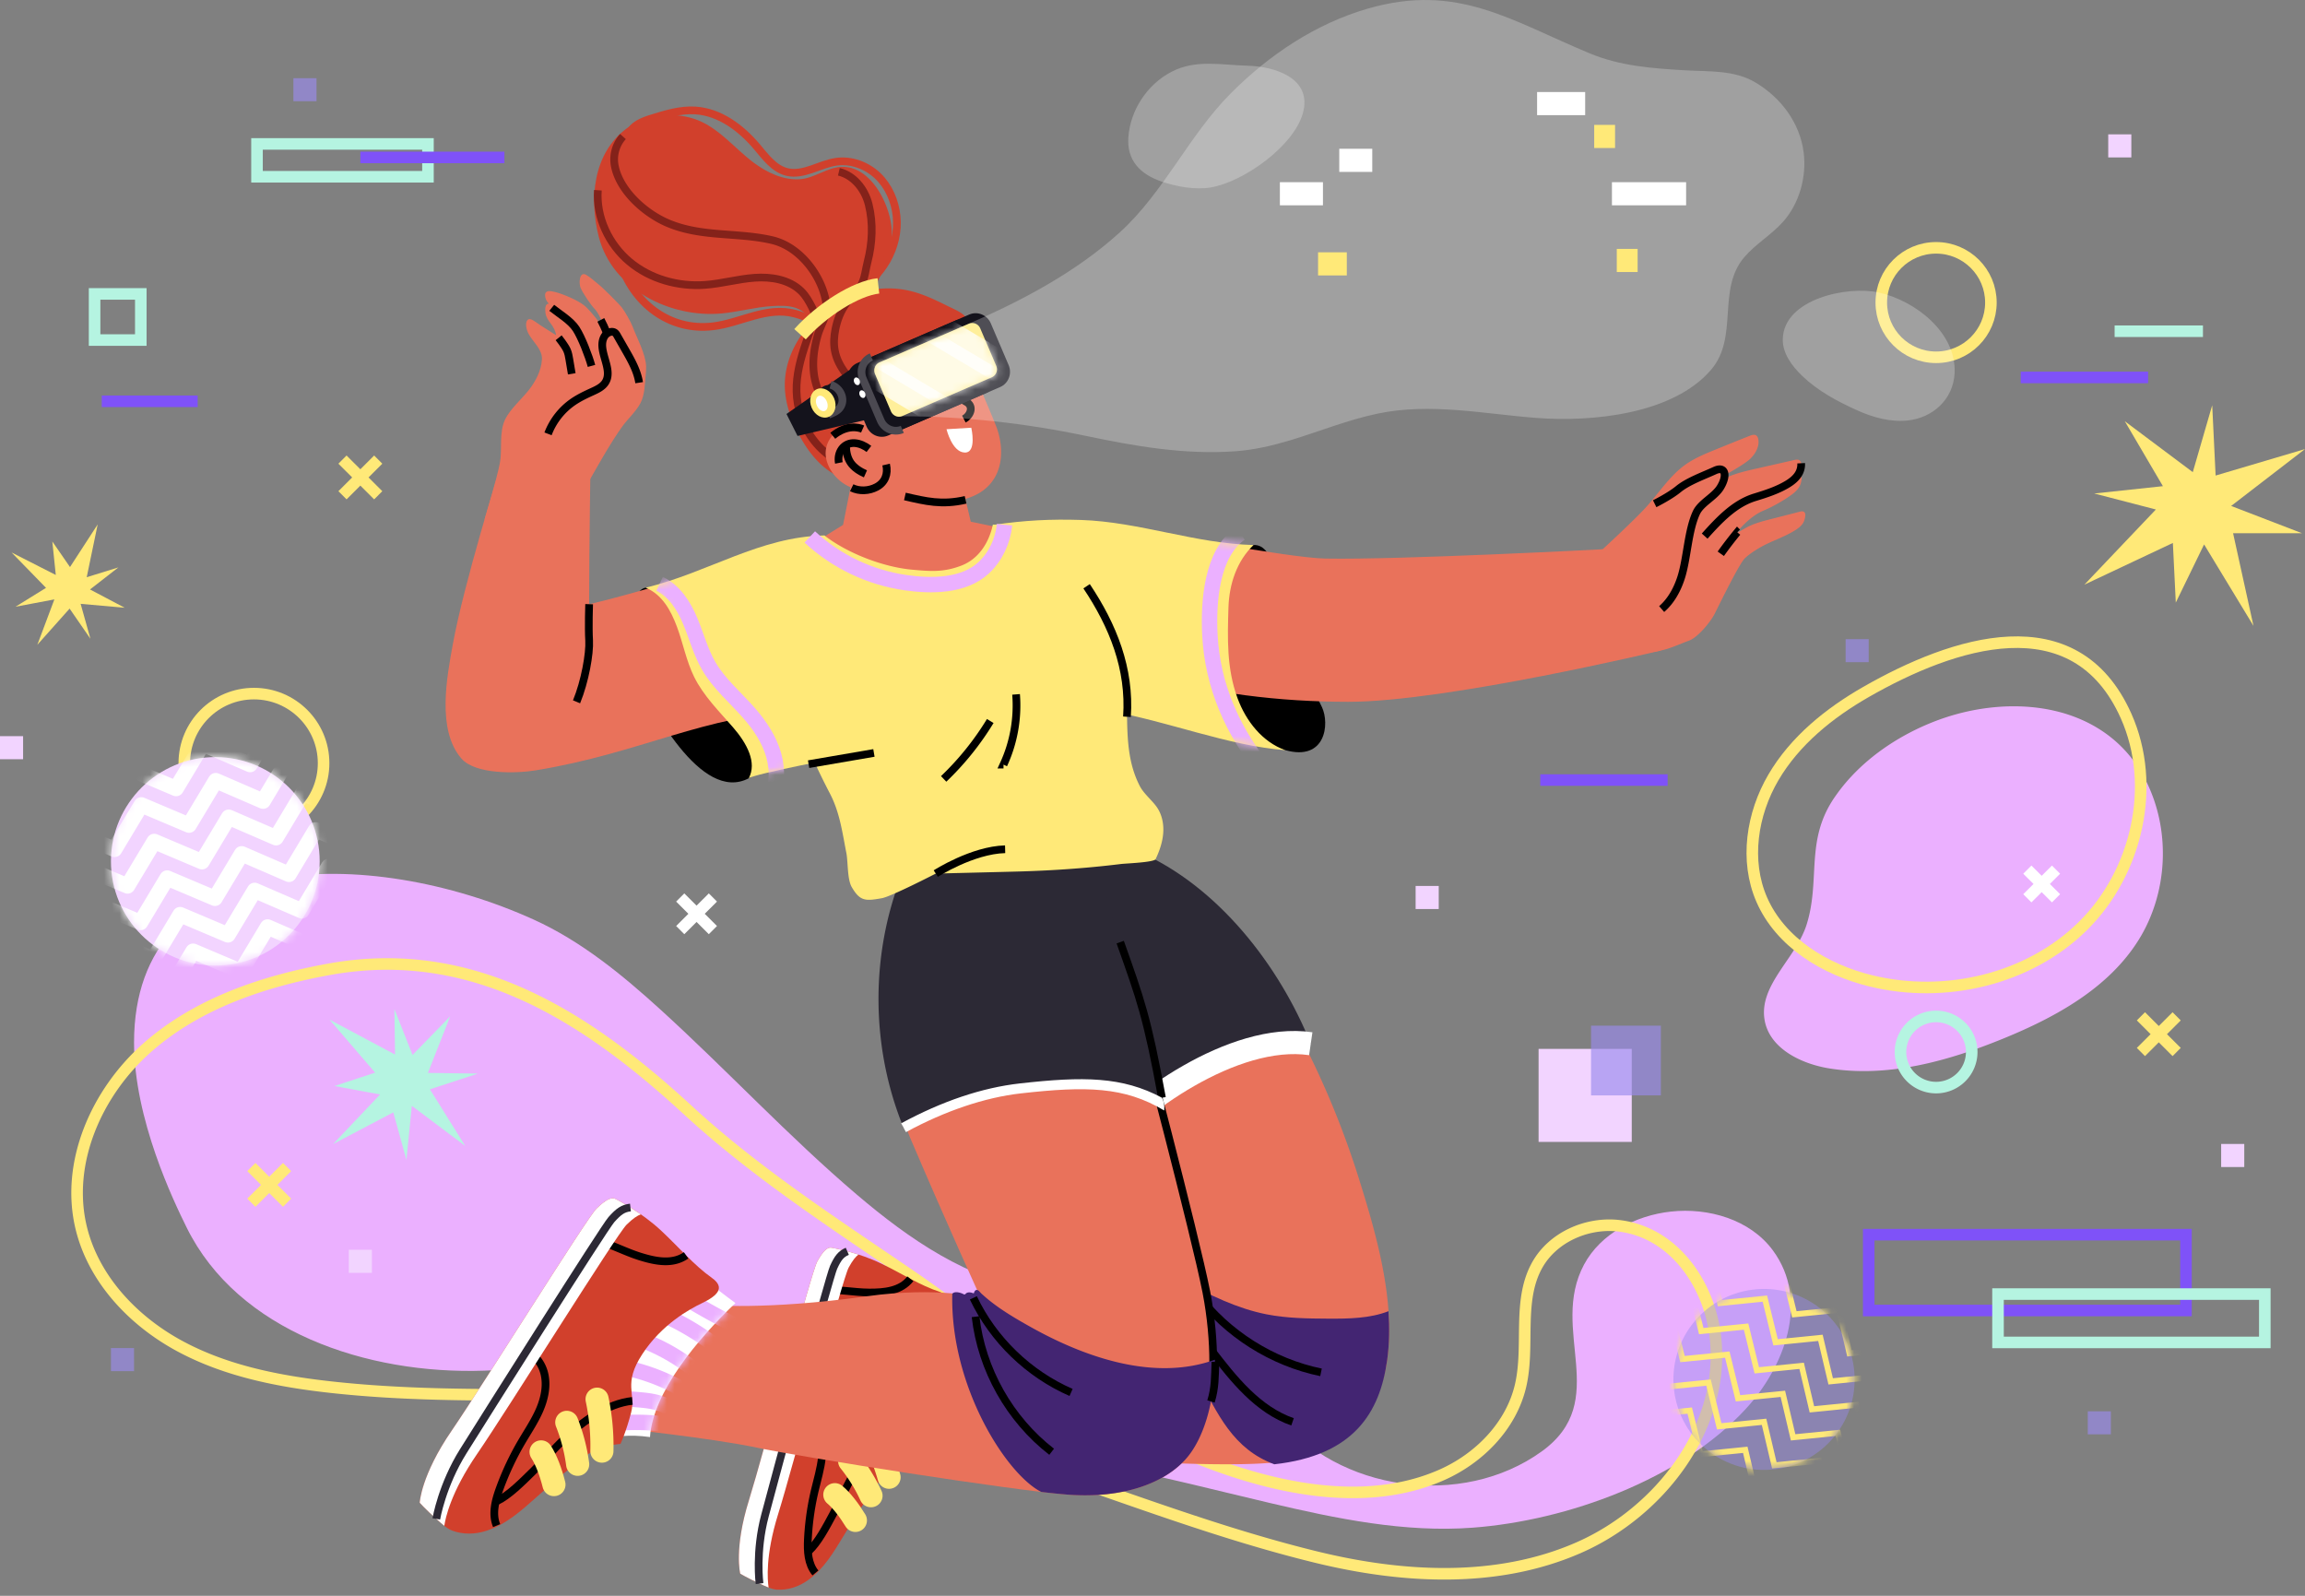<svg width="299" height="207" viewBox="0 0 299 207" fill="none" xmlns="http://www.w3.org/2000/svg"><rect x="0" y="0" width="299" height="207" fill="#808080" stroke="none"/><path d="M32.94 108.018c4.99 0 9.036-4.04 9.036-9.023s-4.045-9.023-9.035-9.023-9.035 4.04-9.035 9.023 4.045 9.023 9.035 9.023Z" stroke="#FFE978" stroke-width="1.5" stroke-miterlimit="10" stroke-linejoin="round"/><path d="M240.184 100.683a23 23 0 0 0-2.279 2.851c-3.762 5.576-1.726 10.603-3.558 16.41-1.381 4.374-6.191 7.801-5.453 12.328.61 3.741 4.78 5.761 8.531 6.34 7.603 1.176 15.335-.989 22.455-3.899 6.814-2.785 13.649-6.551 17.541-12.793 3.754-6.019 4.179-13.971 1.087-20.356-5.129-10.588-17.954-11.845-27.888-7.856-3.875 1.556-7.561 3.902-10.436 6.975" fill="#EBB0FF"/><path d="M242.066 89.753c-4.786 2.74-9.232 6.33-12.02 11.082s-3.719 10.796-1.522 15.848c2.434 5.597 8.239 9.109 14.175 10.556 9.6 2.34 20.441-.172 27.475-7.103 7.034-6.932 9.638-18.243 5.618-27.258-6.639-14.889-22.487-9.557-33.726-3.125Z" stroke="#FFE978" stroke-width="1.5" stroke-miterlimit="10" stroke-linejoin="round"/><path d="M24.213 159.231c-1.697-3.435-6.825-14.043-6.825-23.996 0-25.539 30.574-25.606 51.856-15.943 6.154 2.795 11.46 7.145 16.457 11.692 8.626 7.848 16.575 16.431 25.458 23.989 6.778 5.766 14.452 11.071 23.258 12.38 7.35 1.093 15.599-.506 21.669 3.774 4.277 3.014 6.314 8.225 9.548 12.335 7.897 10.033 24.013 12.286 34.365 4.804 9.1-6.576.914-15.718 5.484-24.237 2.16-4.026 6.708-6.366 11.254-6.867 4.899-.54 10.272 1.041 13.209 4.994 4.901 6.598 1.453 15.261-3.525 20.645-8.441 9.13-23.105 14.432-35.329 15.36-8.864.674-17.712-1.163-26.364-3.199-6.869-1.617-13.709-3.369-20.625-4.78-5.835-1.191-9.582-1.333-14.831-4.273-11.507-6.448-24.658-9.969-37.856-10.057-9.55-.065-19.028 1.615-28.571 1.945-15.274.53-31.983-5.105-38.632-18.566" fill="#EBB0FF"/><path d="M209.683 158.971c-4.031-.343-8.285 1.59-10.267 5.109-2.61 4.635-.964 10.484-2.17 15.664-1.212 5.209-5.364 9.433-10.264 11.592-12.991 5.724-29.977-.516-41.543-6.944-9.808-5.452-18.246-12.716-27.472-19.021C108.11 158.637 98.03 152.11 89.223 144c-13.119-12.08-27.877-21.639-46.505-18.27-8.572 1.551-17.175 4.446-23.686 10.225-6.512 5.78-10.549 14.892-8.491 23.346 1.616 6.64 6.738 12.043 12.755 15.297s12.882 4.597 19.683 5.345c18.182 2.001 36.603.059 54.825 1.658 25.551 2.243 48.351 14.371 72.937 20.383 11.225 2.744 23.441 3.416 34.024-1.218s18.935-15.589 17.782-27.071c-.677-6.747-5.127-13.659-12.297-14.66a12 12 0 0 0-.567-.064Z" stroke="#FFE978" stroke-width="1.5" stroke-miterlimit="10" stroke-linejoin="round"/><path d="M2.997 95.492H0v2.993h2.997z" fill="#F2D4FF"/><path d="M55.515 18.668H33.338v4.26h22.177z" stroke="#B5F4E1" stroke-width="1.5" stroke-miterlimit="10"/><path d="M216.323 101.186h-16.521m78.846-52.227h-16.522" stroke="#7F52F8" stroke-width="1.5" stroke-miterlimit="10"/><path d="M285.763 42.966h-11.459" stroke="#B5F4E1" stroke-width="1.5" stroke-miterlimit="10"/><path d="M46.745 20.421h18.688m-39.79 31.633H13.199" stroke="#7F52F8" stroke-width="1.5" stroke-miterlimit="10"/><path d="M18.264 38.124h-5.995v5.986h5.995z" stroke="#B5F4E1" stroke-width="1.5" stroke-miterlimit="10"/><path opacity=".65" d="M41.057 10.143H38.06v2.993h2.997zm201.35 72.763h-2.997V85.9h2.997zM17.388 174.867H14.39v2.993h2.997zm256.43 8.199h-2.998v2.994h2.998z" fill="#9A8AED"/><path d="M276.472 17.428h-2.997v2.993h2.997zm-89.843 97.494h-2.998v2.994h2.998zm104.492 33.468h-2.997v2.993h2.997zM48.243 162.119h-2.997v2.993h2.997zm163.424-26.062h-12.085v12.068h12.085z" fill="#F2D4FF"/><path opacity=".65" d="M215.445 133.045h-9.057v9.045h9.057z" fill="#9A8AED"/><path d="m277.715 131.834 4.637 4.63m0-4.63-4.637 4.63M44.426 59.617l4.637 4.63m0-4.63-4.637 4.63m-11.822 87.136 4.636 4.63m0-4.63-4.636 4.63" stroke="#FFE978" stroke-width="1.5" stroke-miterlimit="10" stroke-linejoin="round"/><path d="m88.238 116.419 4.238 4.231m0-4.231-4.238 4.231m174.745-7.843 3.722 3.716m0-3.716-3.722 3.716" stroke="#fff" stroke-width="1.5" stroke-miterlimit="10" stroke-linejoin="round"/><path d="M41.468 111.759c.018-7.466-6.028-13.533-13.504-13.551-7.477-.018-13.552 6.02-13.57 13.486s6.028 13.532 13.505 13.55c7.476.018 13.55-6.02 13.569-13.485" fill="#F2D4FF"/><mask id="a" style="mask-type:luminance" maskUnits="userSpaceOnUse" x="14" y="98" width="28" height="28"><path d="M41.468 111.759c.018-7.466-6.028-13.533-13.505-13.551-7.476-.018-13.55 6.02-13.569 13.486-.018 7.466 6.028 13.532 13.505 13.55 7.476.018 13.55-6.02 13.569-13.485" fill="#fff"/></mask><g mask="url(#a)" stroke="#fff" stroke-width="2" stroke-miterlimit="10" stroke-linejoin="round"><path d="m1.832 103.826 3.464-5.767 6.2 2.622 3.464-5.766 6.2 2.622 3.465-5.766 6.138 2.656 3.464-5.766 6.2 2.622 3.464-5.766M3.513 108.572l3.464-5.767 6.2 2.623 3.464-5.767 6.2 2.622 3.464-5.766 6.139 2.657 3.464-5.767 6.2 2.622 3.464-5.766M5.194 113.318l3.464-5.767 6.2 2.623 3.465-5.767 6.2 2.622 3.464-5.766 6.138 2.657 3.464-5.767 6.2 2.623 3.465-5.767M6.875 118.064l3.464-5.766 6.2 2.622 3.465-5.766 6.2 2.622 3.464-5.767 6.138 2.657 3.464-5.767 6.2 2.623 3.465-5.767M8.557 122.81l3.464-5.766 6.2 2.622 3.464-5.767 6.2 2.623 3.465-5.767 6.138 2.657 3.464-5.766 6.2 2.622 3.464-5.767m-40.378 23.056 3.464-5.767 6.2 2.622 3.464-5.766 6.201 2.622 3.464-5.766 6.138 2.656 3.464-5.766 6.2 2.622 3.464-5.766M11.92 132.303l3.464-5.767 6.2 2.622 3.464-5.766 6.2 2.622 3.464-5.767 6.139 2.657 3.463-5.766 6.201 2.622 3.464-5.766M13.6 137.049l3.465-5.767 6.2 2.623 3.464-5.767 6.2 2.623 3.464-5.767 6.139 2.657 3.464-5.767 6.2 2.623 3.464-5.767"/></g><path opacity=".45" d="M229.697 190.641c6.474-.48 11.332-6.109 10.852-12.574s-6.118-11.317-12.591-10.837c-6.474.48-11.332 6.109-10.852 12.574s6.118 11.317 12.591 10.837" fill="#9A8AED"/><mask id="b" style="mask-type:luminance" maskUnits="userSpaceOnUse" x="217" y="167" width="24" height="24"><path d="M229.697 190.641c6.474-.48 11.332-6.109 10.852-12.574s-6.118-11.317-12.591-10.837c-6.474.48-11.332 6.109-10.852 12.574s6.118 11.317 12.591 10.837" fill="#fff"/></mask><g mask="url(#b)" stroke="#FFE978" stroke-width=".75" stroke-miterlimit="10"><path d="m220.788 156.683 5.817-.583 1.388 5.671 5.818-.583 1.388 5.671 5.817-.583 1.332 5.646 5.817-.583 1.389 5.671 5.816-.583m-37.019-16.113 5.817-.584 1.388 5.672 5.818-.583 1.388 5.671 5.817-.583 1.332 5.646 5.817-.583 1.389 5.671 5.817-.583m-37.02-16.113 5.817-.583 1.388 5.671 5.818-.583 1.388 5.671 5.817-.583 1.332 5.646 5.817-.583 1.389 5.672 5.817-.584m-37.02-16.114 5.817-.583 1.389 5.671 5.817-.583 1.388 5.672 5.817-.583 1.332 5.646 5.817-.583 1.389 5.671 5.817-.583m-37.019-16.113 5.817-.583 1.388 5.671 5.817-.583 1.389 5.671 5.817-.583 1.332 5.646 5.817-.583 1.388 5.671 5.817-.583m-37.019-16.113 5.817-.584 1.389 5.672 5.817-.584 1.388 5.672 5.817-.583 1.332 5.646 5.818-.583 1.388 5.671 5.817-.583m-37.02-16.113 5.817-.583 1.389 5.671 5.817-.583 1.388 5.672 5.817-.584 1.332 5.646 5.818-.583 1.388 5.671 5.817-.583m-37.02-16.114 5.818-.583 1.388 5.671 5.817-.583 1.388 5.672 5.818-.583 1.331 5.646 5.818-.583 1.388 5.671 5.817-.583"/></g><path d="M251.146 46.347c3.927 0 7.11-3.178 7.11-7.1 0-3.92-3.183-7.1-7.11-7.1-3.926 0-7.109 3.18-7.109 7.1 0 3.922 3.183 7.1 7.109 7.1Z" stroke="#FFE978" stroke-width="1.5" stroke-miterlimit="10" stroke-linejoin="round"/><path d="M251.147 141.079a4.62 4.62 0 0 0 4.621-4.615 4.62 4.62 0 0 0-4.621-4.614 4.62 4.62 0 0 0-4.621 4.614 4.62 4.62 0 0 0 4.621 4.615Z" stroke="#B5F4E1" stroke-width="1.5" stroke-miterlimit="10"/><path d="m284.444 61.246-8.819-6.605 4.943 8.423-8.911.95 7.999 2.076-9.269 9.747 11.474-5.407.378 7.738 3.671-7.547 6.408 10.567-2.646-12.016h8.946l-9.198-3.541 9.58-7.379-11.595 3.435-.441-9.122z" fill="#FFE978"/><path d="m55.508 139.174 2.892-7.343-4.887 5.015-2.355-5.969.087 5.916-8.51-4.542 5.926 6.889-5.282 1.734 5.922 1.097-6.093 6.433 7.81-4.113 1.703 6.173.7-7.021 6.93 5.206-4.584-7.348 6.228-2.041z" fill="#B5F4E1"/><path d="m10.46 78.329 5.717.506-4.5-2.372 3.681-2.862-4.11 1.273 1.424-6.852-3.592 5.535-2.293-3.32.45 4.346-5.738-2.92 4.471 4.591-3.958 2.45 5.042-.952-2.211 5.89 4.187-4.697 2.7 3.915z" fill="#FFE978"/><path d="M283.56 160.157h-41.153v9.836h41.153z" stroke="#7F52F8" stroke-width="1.5" stroke-miterlimit="10"/><path d="M293.786 167.863h-34.607v6.272h34.607z" stroke="#B5F4E1" stroke-width="1.5" stroke-miterlimit="10"/><path d="M120.41 188.27c-1.269-5.274 2.017-13.098 5.118-18.616-3.407-1.18-5.58-2.158-5.58-2.158-1.648 4.202-3.316 2.779-5.763 7.64-2.857 5.674-.643 16.552-.643 16.552s1.655-2.585 6.868-3.418" fill="#fff"/><mask id="c" style="mask-type:luminance" maskUnits="userSpaceOnUse" x="112" y="167" width="14" height="25"><path d="M120.41 188.27c-1.269-5.274 2.017-13.098 5.118-18.616-3.407-1.18-5.58-2.158-5.58-2.158-1.648 4.202-3.316 2.779-5.763 7.64-2.857 5.674-.643 16.552-.643 16.552s1.655-2.585 6.868-3.418" fill="#fff"/></mask><g mask="url(#c)"><path d="M111.347 190.208a29.5 29.5 0 0 1 9.637-3.841" stroke="#EBB0FF" stroke-width="2" stroke-miterlimit="10"/></g><mask id="d" style="mask-type:luminance" maskUnits="userSpaceOnUse" x="112" y="167" width="14" height="25"><path d="M120.41 188.27c-1.269-5.274 2.017-13.098 5.118-18.616-3.407-1.18-5.58-2.158-5.58-2.158-1.648 4.202-3.316 2.779-5.763 7.64-2.857 5.674-.643 16.552-.643 16.552s1.655-2.585 6.868-3.418" fill="#fff"/></mask><g mask="url(#d)"><path d="M110.858 186.47a41.7 41.7 0 0 1 7.131-2.178c1.208-.254 2.482-.45 3.66-.08" stroke="#EBB0FF" stroke-width="2" stroke-miterlimit="10"/></g><mask id="e" style="mask-type:luminance" maskUnits="userSpaceOnUse" x="112" y="167" width="14" height="25"><path d="M120.41 188.27c-1.269-5.274 2.017-13.098 5.118-18.616-3.407-1.18-5.58-2.158-5.58-2.158-1.648 4.202-3.316 2.779-5.763 7.64-2.857 5.674-.643 16.552-.643 16.552s1.655-2.585 6.868-3.418" fill="#fff"/></mask><g mask="url(#e)"><path d="M110.222 182.048a24.2 24.2 0 0 1 12.237-.47" stroke="#EBB0FF" stroke-width="2" stroke-miterlimit="10"/></g><mask id="f" style="mask-type:luminance" maskUnits="userSpaceOnUse" x="112" y="167" width="14" height="25"><path d="M120.41 188.27c-1.269-5.274 2.017-13.098 5.118-18.616-3.407-1.18-5.58-2.158-5.58-2.158-1.648 4.202-3.316 2.779-5.763 7.64-2.857 5.674-.643 16.552-.643 16.552s1.655-2.585 6.868-3.418" fill="#fff"/></mask><g mask="url(#f)"><path d="M110.975 177.497a23.9 23.9 0 0 1 13.016 1.726" stroke="#EBB0FF" stroke-width="2" stroke-miterlimit="10"/></g><mask id="g" style="mask-type:luminance" maskUnits="userSpaceOnUse" x="112" y="167" width="14" height="25"><path d="M120.41 188.27c-1.269-5.274 2.017-13.098 5.118-18.616-3.407-1.18-5.58-2.158-5.58-2.158-1.648 4.202-3.316 2.779-5.763 7.64-2.857 5.674-.643 16.552-.643 16.552s1.655-2.585 6.868-3.418" fill="#fff"/></mask><g mask="url(#g)"><path d="M112.574 173.382a31.7 31.7 0 0 1 12.662 2.142" stroke="#EBB0FF" stroke-width="2" stroke-miterlimit="10"/></g><mask id="h" style="mask-type:luminance" maskUnits="userSpaceOnUse" x="112" y="167" width="14" height="25"><path d="M120.41 188.27c-1.269-5.274 2.017-13.098 5.118-18.616-3.407-1.18-5.58-2.158-5.58-2.158-1.648 4.202-3.316 2.779-5.763 7.64-2.857 5.674-.643 16.552-.643 16.552s1.655-2.585 6.868-3.418" fill="#fff"/></mask><g mask="url(#h)"><path d="M114.775 169.462a81 81 0 0 0 11.932 2.876" stroke="#EBB0FF" stroke-width="2" stroke-miterlimit="10"/></g><path d="M117.231 190.115c-1.379.599-2.572 1.241-3.482 2.467-1.568 2.115-2.935 4.369-4.303 6.615-1.313 2.156-2.562 4.315-4.672 5.802-1.157.816-2.535 1.281-3.957 1.208-.744-.038-1.614-.486-2.29-.794-1.548-.704-2.666-1.368-2.508-1.298 0 0-.825-3.226 1.13-9.499s8.057-29.491 8.859-30.969 1.379-1.862 1.796-1.805c.419.056 3.652.672 6.486 2.051 2.835 1.379 4.986 2.81 7.613 3.685 1.935.646 1.272 1.873-.263 3.289-1.234 1.139-3.917 3.905-5.103 8.068-1.187 4.163.689 4.727.802 7.152.113 2.426-.108 4.028-.108 4.028" fill="#D1402C"/><path d="M118.086 165.879c-1.23 1.578-3.328 1.792-5.33 1.781s-3.996-.442-5.993-.308m-.989 36.684c-.975-1.171-1.05-2.832-.977-4.353.101-2.115.397-4.222.884-6.283.344-1.456.783-2.896.94-4.384s.006-3.059-.759-4.345-2.238-2.216-3.725-2.037" stroke="#000" stroke-miterlimit="10" stroke-linejoin="round"/><path d="M117.059 184.704c-2.814 1.195-5.067 4.186-6.495 6.76-.877 1.582-1.617 3.316-2.492 4.932-.911 1.682-1.935 3.666-3.156 4.803" stroke="#000" stroke-miterlimit="10" stroke-linejoin="round"/><path d="M112.906 185.762a27.3 27.3 0 0 1 2.42 5.86m-5.108-2.085a21.8 21.8 0 0 1 2.766 4.481" stroke="#FFE978" stroke-width="3" stroke-miterlimit="10" stroke-linecap="round" stroke-linejoin="round"/><path d="M100.931 196.426c2.02-6.481 8.325-30.471 9.154-31.998.51-.94.931-1.449 1.281-1.69-1.794-.578-3.287-.859-3.561-.896-.419-.056-.995.327-1.797 1.805s-6.904 24.696-8.859 30.97c-1.955 6.272-1.13 9.499-1.13 9.499-.158-.07.96.593 2.508 1.298.355.161.763.36 1.178.519-.151-.953-.442-4.153 1.226-9.507" fill="#fff"/><path d="M110.96 197.222c-.804-1.331-1.799-2.618-2.667-3.336" stroke="#FFE978" stroke-width="3" stroke-miterlimit="10" stroke-linecap="round" stroke-linejoin="round"/><path d="M98.526 205.414s-.55-4.129.71-8.845c1.258-4.716 8.33-30.935 8.894-32.169.563-1.234.953-1.725 1.78-2.088" stroke="#2C2935" stroke-miterlimit="10"/><path d="M165.833 129.332a113.5 113.5 0 0 1 10.456 23.602c2.285 7.3 4.723 15.783 3.652 23.483-.996 7.161-5.874 11.587-12.849 13.029-8.875 1.835-48.037-2.018-48.037-2.018 0-.575 5.921-14.471 5.921-14.471s14.665-5.054 20.185-5.283c5.521-.23 9.201-.23 9.201-.23s-10.581-15.619-14.951-25.496-5.678-17.007-5.678-17.007" fill="#E9725B"/><path d="M165.302 189.942c10.263-1.141 13.68-6.632 14.639-13.525.287-2.067.316-4.191.169-6.333-2.412.945-5.181.981-7.815.967-2.676-.015-5.369-.044-7.995-.56-3.817-.75-7.343-2.499-10.79-4.321.536.808.851 1.275.851 1.275s-.72 0-1.998.02v.003c-.472 3.647 1.301 7.72 2.945 10.907 2.646 5.131 4.677 9.599 9.994 11.567" fill="#432572"/><path d="M155.294 167.871c3.903 5.16 9.724 8.836 16.065 10.147m-16.316-7.091c.113 1.584 1.118 2.945 2.084 4.206 2.892 3.776 6.042 7.743 10.539 9.302" stroke="#000" stroke-miterlimit="10"/><path d="M147.697 110.471c10.225 4.426 18.244 14.726 22.333 24.916-10.148-1.478-23.029 8.169-27.221 13.306 0 0-9.876-9.898-12.425-19.124s-1.84-25.345-1.84-25.345" fill="#2C2935"/><path d="M170.03 135.387c-10.149-1.478-23.029 8.169-27.221 13.305" stroke="#fff" stroke-width="3" stroke-miterlimit="10"/><path d="M114.561 130.311c-.29 5.184 2.105 14.006 3.505 17.286 4.884 11.453 9.128 20.716 9.128 20.716s-5.569-1.439-14.717-.17c-13.394 1.859-20.585 1.118-20.585 1.118l-11.575 16.014s11.853 1.242 17.898 2.515c6.045 1.272 33.206 5.562 40.321 6.092s12.688-1.485 15.504-4.878c2.817-3.394 4.46-11.135 2.443-21.422-1.461-7.448-8.84-35.362-8.84-35.362" fill="#E9725B"/><path d="M157.374 176.717c.008-2.658-.263-5.928-.892-9.135-1.46-7.448-8.84-35.362-8.84-35.362" stroke="#000" stroke-miterlimit="10"/><path d="M84.318 186.411c.365-5.779 6.181-12.727 11.081-17.383-3.104-2.273-5.012-3.953-5.012-3.953-3.005 3.769-4.258 1.794-8.284 5.984-4.7 4.891-5.867 16.683-5.867 16.683s2.501-2.119 8.082-1.331" fill="#fff"/><mask id="i" style="mask-type:luminance" maskUnits="userSpaceOnUse" x="76" y="165" width="20" height="23"><path d="M84.318 186.411c.365-5.779 6.181-12.727 11.081-17.383-3.104-2.273-5.012-3.953-5.012-3.953-3.005 3.769-4.258 1.794-8.284 5.984-4.7 4.891-5.867 16.683-5.867 16.683s2.501-2.119 8.082-1.331" fill="#fff"/></mask><g mask="url(#i)"><path d="M74.462 185.542a31.5 31.5 0 0 1 11.04-.892" stroke="#EBB0FF" stroke-width="2" stroke-miterlimit="10"/></g><mask id="j" style="mask-type:luminance" maskUnits="userSpaceOnUse" x="76" y="165" width="20" height="23"><path d="M84.318 186.411c.365-5.779 6.181-12.727 11.081-17.383-3.104-2.273-5.012-3.953-5.012-3.953-3.005 3.769-4.258 1.794-8.284 5.984-4.7 4.891-5.867 16.683-5.867 16.683s2.501-2.119 8.082-1.331" fill="#fff"/></mask><g mask="url(#j)"><path d="M75.14 181.576a44.4 44.4 0 0 1 7.96.017c1.311.121 2.673.321 3.758 1.068" stroke="#EBB0FF" stroke-width="2" stroke-miterlimit="10"/></g><mask id="k" style="mask-type:luminance" maskUnits="userSpaceOnUse" x="76" y="165" width="20" height="23"><path d="M84.318 186.411c.365-5.779 6.181-12.727 11.081-17.383-3.104-2.273-5.012-3.953-5.012-3.953-3.005 3.769-4.258 1.794-8.284 5.984-4.7 4.891-5.867 16.683-5.867 16.683s2.501-2.119 8.082-1.331" fill="#fff"/></mask><g mask="url(#k)"><path d="M75.884 176.865a25.84 25.84 0 0 1 12.632 3.363" stroke="#EBB0FF" stroke-width="2" stroke-miterlimit="10"/></g><mask id="l" style="mask-type:luminance" maskUnits="userSpaceOnUse" x="76" y="165" width="20" height="23"><path d="M84.318 186.411c.365-5.779 6.181-12.727 11.081-17.383-3.104-2.273-5.012-3.953-5.012-3.953-3.005 3.769-4.258 1.794-8.284 5.984-4.7 4.891-5.867 16.683-5.867 16.683s2.501-2.119 8.082-1.331" fill="#fff"/></mask><g mask="url(#l)"><path d="M78.085 172.459c4.68.708 9.15 2.76 12.734 5.847" stroke="#EBB0FF" stroke-width="2" stroke-miterlimit="10"/></g><mask id="m" style="mask-type:luminance" maskUnits="userSpaceOnUse" x="76" y="165" width="20" height="23"><path d="M84.318 186.411c.365-5.779 6.181-12.727 11.081-17.383-3.104-2.273-5.012-3.953-5.012-3.953-3.005 3.769-4.258 1.794-8.284 5.984-4.7 4.891-5.867 16.683-5.867 16.683s2.501-2.119 8.082-1.331" fill="#fff"/></mask><g mask="url(#m)"><path d="M81.012 168.764a33.8 33.8 0 0 1 12.241 6.16" stroke="#EBB0FF" stroke-width="2" stroke-miterlimit="10"/></g><mask id="n" style="mask-type:luminance" maskUnits="userSpaceOnUse" x="76" y="165" width="20" height="23"><path d="M84.318 186.411c.365-5.779 6.181-12.727 11.081-17.383-3.104-2.273-5.012-3.953-5.012-3.953-3.005 3.769-4.258 1.794-8.284 5.984-4.7 4.891-5.867 16.683-5.867 16.683s2.501-2.119 8.082-1.331" fill="#fff"/></mask><g mask="url(#n)"><path d="M84.49 165.456a86.4 86.4 0 0 0 11.267 6.681" stroke="#EBB0FF" stroke-width="2" stroke-miterlimit="10"/></g><path d="M80.494 187.294c-1.595.179-3.015.458-4.329 1.424-2.265 1.665-4.37 3.535-6.472 5.397-2.018 1.787-3.973 3.596-6.593 4.451-1.438.469-2.99.511-4.417-.01-.746-.273-1.493-1.003-2.086-1.529-1.356-1.205-2.288-2.232-2.15-2.112 0 0 .175-3.55 4.144-9.335s17.505-27.553 18.788-28.808c1.284-1.256 1.992-1.466 2.4-1.278.41.189 3.514 1.832 5.971 4.129s4.2 4.432 6.605 6.15c1.77 1.266.708 2.31-1.305 3.273-1.616.773-5.224 2.752-7.745 6.627s-.786 5.038-1.434 7.548c-.649 2.509-1.377 4.073-1.377 4.073" fill="#D1402C"/><path d="M88.998 162.84c-1.752 1.224-3.96.783-5.998.144-2.04-.64-3.937-1.706-6.017-2.196m-12.559 37.11c-.626-1.502-.18-3.219.373-4.748a37 37 0 0 1 2.88-6.131c.809-1.377 1.711-2.709 2.34-4.177.627-1.468.97-3.118.593-4.67-.376-1.552-1.585-2.964-3.159-3.248" stroke="#000" stroke-miterlimit="10" stroke-linejoin="round"/><path d="M82.022 181.721c-3.247.336-6.487 2.679-8.754 4.857-1.393 1.338-2.694 2.875-4.095 4.248-1.46 1.43-3.128 3.131-4.733 3.908" stroke="#000" stroke-miterlimit="10" stroke-linejoin="round"/><path d="M77.453 181.496c.468 2.212.678 4.478.624 6.738m-4.554-3.732a23 23 0 0 1 1.41 5.44" stroke="#FFE978" stroke-width="3" stroke-miterlimit="10" stroke-linecap="round" stroke-linejoin="round"/><path d="M61.88 188.615c4.1-5.978 18.086-28.469 19.412-29.767.817-.798 1.406-1.185 1.839-1.321-1.648-1.153-3.083-1.909-3.352-2.033-.408-.189-1.117.022-2.4 1.278-1.284 1.255-14.82 23.024-18.788 28.809-3.97 5.784-4.144 9.335-4.144 9.335-.139-.122.793.906 2.15 2.111.31.276.665.608 1.038.9.146-1.021.858-4.376 4.245-9.312" fill="#fff"/><path d="M71.858 192.576c-.401-1.611-1.01-3.236-1.67-4.242" stroke="#FFE978" stroke-width="3" stroke-miterlimit="10" stroke-linecap="round" stroke-linejoin="round"/><path d="M56.597 197.027s.74-4.384 3.509-8.799c2.768-4.416 18.238-28.94 19.2-30.022.964-1.082 1.517-1.461 2.474-1.572" stroke="#2C2935" stroke-miterlimit="10"/><path d="M154.04 189.004c1.939-2.336 3.538-6.761 3.554-12.627-7.839 2.831-16.789-.282-23.783-4.18-1.302-.726-2.596-1.469-3.83-2.304a24 24 0 0 1-1.822-1.351c-.291-.239-.572-.49-.851-.742-.175-.157-.387-.524-.658-.467-.191.04-.277.257-.331.444-.176-.062-.355-.125-.541-.135s-.384.041-.513.177c-.028.03-.055.064-.092.082-.071.033-.154-.007-.223-.044-.324-.172-1.141-.42-1.422-.024-.287 12.002 7.022 23.423 11.544 25.694a84 84 0 0 0 3.464.354c7.115.531 12.687-1.484 15.504-4.877" fill="#432572"/><path d="M145.314 122.208c-1.335-3.767-1.663-6.853-3.404-10.451-1.631-3.372-2.625-6.024-6.85-6.053-.445-.003-.89.024-1.332.063a35.86 35.86 0 0 0-17.222 6.245l.017 2.69c-3.646 10.135-3.396 21.614.687 31.582 4.176-2.266 9.507-4.462 15.141-5.098 8.945-1.012 13.356-.585 18.557 2.53-1.924-10.49-2.95-14.046-5.594-21.508" fill="#2C2935"/><path d="M150.726 142.393c-1.924-10.491-2.768-12.722-5.413-20.185" stroke="#000" stroke-miterlimit="10"/><path d="m117.519 146.854-.62-1.14c5.307-2.879 10.48-4.619 15.379-5.174 8.271-.934 13.315-.896 18.448 1.852.431.787.286 1.654.286 1.654-5.156-3.089-10.103-3.175-18.588-2.216-4.665.527-9.818 2.265-14.905 5.024" fill="#fff"/><path d="M126.261 168.353c2.578 5.423 7.167 9.865 12.677 12.268m-12.389-9.825c.778 6.839 4.421 13.306 9.869 17.522m21.244-11.652c-.065 1.82-.026 3.388-.577 5.125" stroke="#000" stroke-miterlimit="10"/><path d="M162.608 70.698c2.86-.141 3.194 5.723 4.829 11.164s3.036 7.695 4.048 9.87c1.012 2.177.474 7.036-4.744 5.579-5.219-1.459-8.644-.215-10.045-9.853s2.173-16.575 5.912-16.76" fill="#000"/><path d="M144.866 68.303c4.492.66 22.277 4.058 26.997 4.15 9.62.187 36.03-1.205 36.03-1.205l7.553 13.135s-27.843 6.667-40.579 6.654c-8.887-.008-17.602-1.035-27.239-3.697" fill="#E9725B"/><path d="M234.056 66.44c-.147-.158-.383-.118-.582-.067l-3.774.966c-.995.255-1.998.513-2.934.974-.201.099-.902.504-1.661.947.908-1.104 2.213-2.43 3.64-3.021 1.155-.479 2.536-1.26 3.558-1.993.94-.675 1.454-1.312 1.39-2.503-.007-.133-.1-.254-.203-.336a.4.4 0 0 0-.119-.065c.193-.37.297-.782.275-1.252a.52.52 0 0 0-.166-.337c-.19-.181-.495-.135-.751-.077l-4.871 1.105c-1.285.29-2.579.585-3.786 1.112-.636.278-1.242.617-1.847.957l-.658.37.565-.732s3.975-2.03 4.956-3.021c.655-.663 1.164-1.58.993-2.494-.033-.176-.098-.358-.24-.467-.248-.189-.601-.081-.891.034q-2.228.886-4.446 1.791c-1.493.608-3.006 1.236-4.27 2.236-1.81 1.432-3.106 3.446-4.641 5.148-1.555 1.725-5.699 5.534-5.699 5.534s-8.226 1.196-9.43 1.472l8.799 12.897s5.753-.743 8.183-1.234c1.18-.239 2.517-.872 3.652-1.284 1.148-.417 2.808-2.444 3.339-3.51.99-1.99 3.224-6.522 3.904-7.17.521-.498 1.128-.894 1.743-1.269 1.562-.952 3.347-1.434 4.89-2.441.749-.488 1.177-.98 1.212-1.974a.45.45 0 0 0-.13-.296" fill="#E9725B"/><path d="M214.641 65.341s1.956-.968 3.069-1.887c1.227-1.013 3.304-1.757 4.751-2.422 1.301-.597 1.683.586.702 2.19-.765 1.247-2.514 1.995-3.113 3.278-1.1 2.354-1.185 5.97-1.988 8.447-.496 1.532-1.296 3.002-2.514 4.058" fill="#E9725B"/><path d="M214.641 65.341s1.956-.968 3.069-1.887c1.227-1.013 3.304-1.757 4.751-2.422 1.301-.597 1.683.586.702 2.19-.765 1.247-2.514 1.995-3.113 3.278-1.1 2.354-1.185 5.97-1.988 8.447-.496 1.532-1.296 3.002-2.514 4.058m18.097-18.915c.056 1.167-.644 1.998-1.656 2.635-1.313.827-2.893 1.334-4.346 1.778-2.661.814-4.657 2.97-6.517 5.037m4.229-.493a49 49 0 0 0-2.136 2.786" stroke="#000" stroke-miterlimit="10"/><path d="M83.757 76.234c-1.803.195-3.934 6.437-1.632 10.876s8.77 17.113 14.999 13.846c7.853-4.12-2.776-7.664-3.966-13.767-1.191-6.104-4.117-11.526-9.4-10.955" fill="#000"/><path d="M92.407 74.521c-1.417-.505-8.743 2.183-15.986 3.852 0-7.252.215-20.9.215-20.9s-3.53.174-5.603.953c-2.482.932-6.231 2.45-6.231 2.45s-4.646 14.903-6.052 22.642c-.779 4.283-2.12 11.174 1.106 14.88 1.83 2.1 7.178 1.934 9.638 1.53 13.747-2.259 21.868-7.186 34.285-7.685 0 0-9.586-17.086-11.372-17.722m18.666-15.057-1.71 8.62-2.621 1.628s3.083 7.223 12.818 7.427S132.351 69 132.351 69l-6.423-1.323-1.759-7.417" fill="#E9725B"/><path d="M107.458 50.935c-.319-3.612.587-7.11 3.239-9.47a7.5 7.5 0 0 1 3.431-1.732c2.829-.601 6.003.317 8.172 2.192 1.914 1.655 3.057 3.97 3.976 6.28.937 2.354 1.982 4.66 2.918 7.023.778 1.964.972 4.385.065 6.294-2.225 4.68-9.456 3.995-13.333 2.25-4.692-2.112-7.955-7.02-8.468-12.837" fill="#E9725B"/><path d="M125.291 41.158a1.7 1.7 0 0 0-.244-.27c-.576-.515-1.492-.879-2.176-1.22-1.566-.783-3.16-1.542-4.855-1.94-2.868-.673-5.943-.259-8.597 1.06-4.163 2.067-7.578 6.317-7.614 11.093-.019 2.637 1.058 5.281 2.408 7.503 1.456 2.396 3.634 4.587 6.53 4.996.303-1.651-.985-5.292-.568-6.917.18-.699.482-1.394.477-2.1-.006-.703-.007-1.323.645-1.758.235-.157.506-.244.771-.332 1.373-.455 2.745-.993 3.893-1.9 1.598-1.26 2.672-3.218 2.903-5.293 1.429-.199 2.723.049 4.066.508a6.2 6.2 0 0 1 1.686.886c.23.17 1.337.964 1.303 1.288.113-1.062.227-2.133.119-3.195-.075-.735-.269-1.765-.747-2.41" fill="#D1402C"/><path d="M122.409 48.755c.377.68.757 1.363 1.242 1.97a5.8 5.8 0 0 0 1.702 1.412c1.02.568.535 1.782-.322 2.225" stroke="#000" stroke-miterlimit="10"/><path d="m125.992 55.483-3.213.194s.714 2.958 2.346 3.026.867-3.22.867-3.22" fill="#fff"/><path d="M115.629 29.288c-.375-3.055-2.642-7.527-6.188-7.644-2.032-.067-3.699 1.483-5.719 1.607-2.165.132-4.267-.894-5.961-2.156-2.544-1.896-4.666-4.713-7.784-5.7-2.88-.91-6.216-.552-8.679 1.258-4.386 3.225-4.888 9.184-3.622 14.08 1.758 6.796 9.244 10.53 15.92 9.927 2.19-.198 4.325-.818 6.523-.953 1.012-.063 2.19-.096 3.161.251 1.057.378 1.759 1.332 2.796 1.766 1.211.506 2.587.039 3.813-.427l1.682-1.199c2.218-3.256 4.537-6.901 4.058-10.81" fill="#D1402C"/><path d="M80.421 33.898c1.626 5.351 6.375 9.113 12.08 8.427 3.596-.432 6.938-2.626 10.634-1.637 1.572.421 3.028 1.184 4.469 1.941M81.62 17.416c.393-1.174 1.734-1.69 2.917-2.057 1.843-.572 3.736-1.151 5.662-1.03 3.162.2 5.923 2.268 7.966 4.686 1.128 1.334 2.245 2.895 3.946 3.3 2.129.505 4.183-1.014 6.349-1.33 1.948-.284 3.982.47 5.403 1.83 1.421 1.362 2.246 3.282 2.44 5.24.396 3.988-1.956 8.102-5.596 9.79" stroke="#D1402C" stroke-miterlimit="10"/><path d="M77.555 24.676c-.248 3.496 1.406 7.014 4.094 9.267s6.316 3.267 9.816 3.011c2.153-.158 4.254-.766 6.407-.923 2.152-.156 4.492.22 6.04 1.722.639.62 1.042 1.369 1.444 2.15.417.813.396 1.11.085 2.003-1.549 4.446-3.216 8.406-1.164 13.05.961 2.174 2.668 4.05 4.839 5.021" stroke="#84221A" stroke-miterlimit="10"/><path d="M80.809 17.712a4.43 4.43 0 0 0-1.062 3.801c.635 3.278 3.975 6.206 6.928 7.447 4.372 1.835 8.99 1.148 13.461 2.185 2.992.693 5.399 3.358 6.485 6.136.267.685.454 1.392.579 2.117.233 1.36-.723 2.722-1.098 3.995-.474 1.61-.726 3.299-.536 4.975.3 2.645 1.875 5.266 4.363 6.22" stroke="#84221A" stroke-miterlimit="10"/><path d="M108.817 22.284c1.945.464 3.374 2.262 3.866 4.236.611 2.451.483 5.04-.148 7.473-.237.911-.335 2.019-.759 2.85-.491.962-1.372 1.677-2.01 2.535-.723.974-1.162 2.136-1.398 3.325-.181.906-.247 1.845-.08 2.754.414 2.26 2.17 4 3.837 5.583" stroke="#84221A" stroke-miterlimit="10"/><path d="M103.778 43.355c2.824-3.136 7.226-5.946 10.166-6.271" stroke="#FFE978" stroke-width="2" stroke-miterlimit="10"/><path d="m103.455 56.548 9.302-2.186-2.54-6.385-8.196 5.721z" fill="#14131C"/><path d="M106.266 52.477c.426.991 1.423 1.516 2.225 1.171.801-.344 1.105-1.427.679-2.418-.427-.991-1.423-1.515-2.225-1.171-.802.345-1.106 1.427-.679 2.418m8.953 4.014 12.697-5.498c1.076-.466 1.567-1.738 1.096-2.841l-2.31-5.407c-.471-1.103-1.726-1.62-2.802-1.154l-12.697 5.499c-1.076.466-1.567 1.738-1.096 2.841l2.31 5.407c.471 1.103 1.726 1.62 2.802 1.153" fill="#14131C"/><path d="m117.046 55.7 12.697-5.498c1.076-.466 1.567-1.738 1.096-2.841l-2.31-5.407c-.471-1.103-1.726-1.62-2.803-1.154l-12.697 5.5c-1.076.466-1.567 1.738-1.096 2.841l2.31 5.407c.472 1.103 1.726 1.62 2.803 1.153" fill="#14131C"/><path d="M113.03 46.298c-1.077.466-1.567 1.738-1.096 2.841l2.31 5.407c.471 1.103 1.725 1.62 2.802 1.154" stroke="#4B4951" stroke-miterlimit="10"/><path d="m117.053 53.964 11.599-5.023c.274-.118.485-.34.594-.621a1.15 1.15 0 0 0-.018-.874l-2.072-4.85a1.127 1.127 0 0 0-1.474-.607l-11.599 5.023c-.274.118-.485.34-.594.622s-.103.592.017.873l2.072 4.85c.236.551.852.83 1.403.636z" fill="#FFE978"/><mask id="o" style="mask-type:luminance" maskUnits="userSpaceOnUse" x="113" y="41" width="17" height="14"><path d="m117.053 53.964 11.599-5.023c.274-.118.485-.34.594-.621a1.15 1.15 0 0 0-.018-.874l-2.072-4.85a1.127 1.127 0 0 0-1.474-.607l-11.599 5.023c-.274.118-.485.34-.594.622s-.103.592.017.873l2.072 4.85c.236.551.852.83 1.403.636z" fill="#fff"/></mask><g mask="url(#o)" stroke="#fff" stroke-miterlimit="10"><path opacity=".75" d="m113.356 42.909 18.351 10.924" stroke-width="8"/><path opacity=".75" d="m109.296 45.765 18.351 10.924m-11.368-17.098 18.35 10.924" stroke-width="4"/></g><path d="M107.737 49.916c.906.225 1.583 1.14 1.541 2.066-.02.432-.22.884-.598 1.197a2.7 2.7 0 0 1-.513.319q-.337.168-.691.295" stroke="#4B4951" stroke-miterlimit="10"/><path d="M105.289 52.897c.427.991 1.424 1.516 2.225 1.171.802-.344 1.106-1.427.679-2.418-.426-.99-1.423-1.515-2.224-1.17-.802.343-1.107 1.426-.68 2.417" fill="#FFE978"/><path d="M105.961 52.608c.229.532.702.84 1.056.688s.455-.707.226-1.239-.702-.84-1.056-.689c-.354.153-.455.708-.226 1.24m4.845-2.998c.112.263.36.409.553.325s.259-.365.147-.628c-.112-.262-.36-.407-.553-.324-.194.084-.259.365-.147.628m.712 1.666c.112.262.36.407.554.324.193-.084.259-.365.147-.627-.113-.263-.36-.408-.554-.325-.194.084-.26.365-.147.628" fill="#fff"/><path opacity=".25" d="M167.377 57.11c3.769-1.134 7.402-2.635 11.357-3.462 6.867-1.435 13.776.054 20.64.57 7.121.536 17.593-.46 22.567-6.232 3.661-4.248.718-10.423 4.337-14.638 1.473-1.716 3.468-2.86 4.979-4.537 2.153-2.39 3.114-5.862 2.713-9.03-.487-3.854-2.964-7.13-6.262-9.088-2.758-1.637-5.982-1.392-9.114-1.574-4.237-.246-8.387-.545-12.347-2.186-10.243-4.245-17.166-9.188-28.82-5.817-6.774 1.96-12.823 6.013-17.793 11.01-5.458 5.489-8.651 12.818-14.4 18.037-5.622 5.104-12.62 8.824-19.552 11.826l-11.599 5.023c-.274.118-.485.34-.593.622-.109.282-.103.593.017.873l2.072 4.85c.235.551.851.83 1.403.636 8.023 0 16.084.912 23.904 2.556 6.345 1.335 12.825 2.459 19.333 1.989 2.505-.181 4.856-.737 7.158-1.429m63.882-13.132c-.047 1.855 1.182 3.494 2.518 4.783 2.015 1.943 4.552 3.3 7.107 4.455 2.057.93 4.316 1.56 6.563 1.329 3.281-.337 5.927-2.754 6.1-6.113.272-5.275-5.095-9.434-9.843-10.492-4.021-.895-12.314.816-12.445 6.038m-40.315 14.922.047.003.001-.005z" fill="#fff"/><path d="M111.896 55.656a3.48 3.48 0 0 0-3.17.218 3.47 3.47 0 0 0-1.62 2.73c-.051.985.333 1.956.911 2.755 1.021 1.413 2.762 2.364 4.496 2.169 1.733-.195 2.885-1.351 2.434-3.268" fill="#E9725B"/><path d="M110.48 63.27c1.003.49 2.232.424 3.212-.09 1.119-.588 1.541-1.698 1.254-2.92m-3.05-4.604c-.469-.206-2.019-.64-3.869.873m.789 3.521c-.124-.623-.001-1.298.371-1.812.385-.532 1.027-.803 1.676-.761.661.042 1.332.358 1.853.757" stroke="#000" stroke-miterlimit="10"/><path d="M109.743 57.89c.02.741.176 1.501.597 2.124.449.663 1.204 1.134 1.924 1.453m5.118 2.935c2.71.622 4.794 1.146 7.871.436" stroke="#000" stroke-miterlimit="10"/><path d="M106.941 69.457c-8.409.158-15.012 4.792-23.183 6.776 2.12.883 3.247 2.908 4.049 5.057.801 2.15 1.217 4.444 2.23 6.502 1.225 2.484 3.241 4.47 5.056 6.562s3.123 4.573 2.031 6.601c.732-.571 11.789-2.681 15.55-3.434" fill="#FFE978"/><mask id="p" style="mask-type:luminance" maskUnits="userSpaceOnUse" x="83" y="69" width="30" height="32"><path d="M106.941 69.457c-8.409.158-15.012 4.792-23.183 6.776 2.12.883 3.247 2.908 4.049 5.057.801 2.15 1.217 4.444 2.23 6.502 1.225 2.484 3.241 4.47 5.056 6.562s3.123 4.573 2.031 6.601c.732-.571 11.789-2.681 15.55-3.434" fill="#fff"/></mask><g mask="url(#p)"><path d="M85.554 75.738c1.918.907 3.143 2.835 3.966 4.787.823 1.954 1.355 4.039 2.42 5.871 1.354 2.329 3.475 4.095 5.247 6.123 1.395 1.595 2.6 3.405 3.177 5.442.576 2.038.465 4.33-.629 6.144" stroke="#EBB0FF" stroke-width="2" stroke-miterlimit="10"/></g><path d="M129.037 68.062c3.876-.568 7.284-.743 11.2-.615 7.542.247 14.827 3.069 22.371 3.252-2.178 2.082-3.16 5.083-3.254 8.093-.124 3.999-.246 7.907 1.174 11.769 1.09 2.964 3.228 5.706 6.212 6.75-7.572-.6-15.323-3.79-22.81-5.068" fill="#FFE978"/><mask id="q" style="mask-type:luminance" maskUnits="userSpaceOnUse" x="129" y="67" width="38" height="31"><path d="M129.037 68.062c3.876-.568 7.284-.743 11.2-.615 7.542.247 14.827 3.069 22.371 3.252-2.178 2.082-3.16 5.083-3.254 8.093-.124 3.999-.246 7.907 1.174 11.769 1.09 2.964 3.228 5.706 6.212 6.75-7.572-.6-15.323-3.79-22.81-5.068" fill="#fff"/></mask><g mask="url(#q)"><path d="M160.9 69.178c-3.734 2.594-4.178 8.862-3.952 13.223.341 6.57 2.986 12.491 6.94 17.342" stroke="#EBB0FF" stroke-width="2" stroke-miterlimit="10"/></g><path d="M150.063 104.699c-.612-.879-1.686-1.738-2.183-2.687-2.876-5.482-.73-11.746-2.58-17.517-.871-2.72-2.394-5.177-3.902-7.603 0 0-1.865-4.792-7.087-9.126a29 29 0 0 1-5.519.286c-.514 2.374-1.85 4.468-4.124 5.331s-3.941.733-6.363.513c-3.683-.334-8.345-2.093-11.366-4.44-.186.14-7.895 2.38-7.895 2.38s1.69 11.861 2.418 15.655c.536 2.792 1.54 5.467 2.689 8.059 1.091 2.459 2.233 4.957 3.485 7.344 1.294 2.467 1.622 5.039 2.154 7.768.223 1.145.105 3.383.689 4.394 1.08 1.87 1.792 1.835 3.92 1.454 1.229-.22 6.986-3.192 6.986-3.192s7.363-.181 10.435-.261c3.059-.079 6.117-.245 9.165-.515q2.234-.197 4.459-.47c.561-.069 4.262-.204 4.462-.63.502-1.066.897-2.2.983-3.375.088-1.176-.152-2.401-.826-3.368" fill="#FFE978"/><path d="M121.386 113.318s4.75-3.05 8.998-3.156M76.42 78.373s-.1 2.997 0 4.705c.099 1.707-.545 5.32-1.633 7.96m71.401 1.938c.426-6.235-1.811-11.805-5.237-16.93m-36.059 23.079 8.471-1.456" stroke="#000" stroke-miterlimit="10"/><path d="M105.044 69.649c3.432 3.203 7.832 5.276 12.422 5.933 3.283.47 7.523.499 10.134-1.93 1.538-1.43 2.491-3.477 2.708-5.588" stroke="#EBB0FF" stroke-width="2" stroke-miterlimit="10"/><path d="M128.454 93.526a37 37 0 0 1-6.044 7.511m7.764-1.852a18.3 18.3 0 0 0 1.629-9.113" stroke="#000" stroke-miterlimit="10"/><path d="M75.65 63.775c1.21-2.193 3.628-6.508 5.121-8.521.71-.958 1.743-1.897 2.298-2.942.57-1.072.581-2.496.687-3.675.034-.373.073-.748.057-1.123-.072-1.642-1.195-3.659-1.767-5.18-.22-.586-.974-1.906-1.352-2.405-.353-.468-2.482-2.61-3.173-3.14-.487-.373-.933-.817-1.467-1.125-.914-.529-.98 1.06-.757 1.636.252.65 1.36 2.291 1.853 2.786.702.708 1.557 3.095 1.557 3.095s-1.799-2.655-2.925-3.562c-.83-.669-2.802-1.512-3.839-1.758-.207-.05-.683-.144-.886-.08-.366.116-.401.439-.314.812s.28.61.455.793c-.51.01-.503.708-.442 1.213.062.504.393 1.007.71 1.405s.612.97.663 1.476l-1.981-1.254c-.606-.384-1.367-1.128-1.736-.7-.337.391-.106 1.283.133 1.74.569 1.09 1.828 2.044 1.753 3.355-.082 1.453-.819 2.852-1.7 3.973-.905 1.151-2.403 2.458-3.054 3.77-.842 1.696-.37 3.9-.7 5.686-.374 2.018-1.997 7.358-1.997 7.358" fill="#E9725B"/><path d="M82.908 49.64c-.233-1.515-1.008-2.884-1.77-4.215l-1.1-1.923a1.3 1.3 0 0 0-.194-.277c-.405-.406-1.14-.086-1.435.406-1.053 1.758 1.21 4.206.13 5.948-.379.612-1.077.937-1.733 1.235-.85.388-1.698.79-2.468 1.319a8.85 8.85 0 0 0-3.248 4.144" stroke="#000" stroke-miterlimit="10"/><path d="M77.938 41.493s.758 1.435.789 1.862m-7.157-3.427c.937.755 2.448 1.642 3.161 2.736s1.652 3.54 1.995 4.8m-4.259-3.649s.837 1.042 1.094 1.642c.16.37.228.773.294 1.17l.312 1.862" stroke="#000" stroke-miterlimit="10"/><path d="M173.727 20.798h4.28m-11.983 4.335h5.587m27.778-11.694h6.236" stroke="#fff" stroke-width="3" stroke-miterlimit="10"/><path d="M170.976 34.229h3.729" stroke="#FFE978" stroke-width="3" stroke-miterlimit="10"/><path d="M209.098 25.133h9.621" stroke="#fff" stroke-width="3" stroke-miterlimit="10"/><path d="M206.797 17.7h2.705m.223 16.086h2.705" stroke="#FFE978" stroke-width="3" stroke-miterlimit="10"/><path opacity=".25" d="M151.955 9.317c-3.14 1.632-5.33 4.956-5.587 8.48-.219 3.003 1.539 4.81 4.291 5.748 1.915.653 4.317 1.103 6.337.78 4.253-.682 10.805-5.33 12.01-9.634 1.269-4.539-3.608-6.083-7.216-6.171-3.393-.083-6.652-.857-9.835.797" fill="#fff"/></svg>